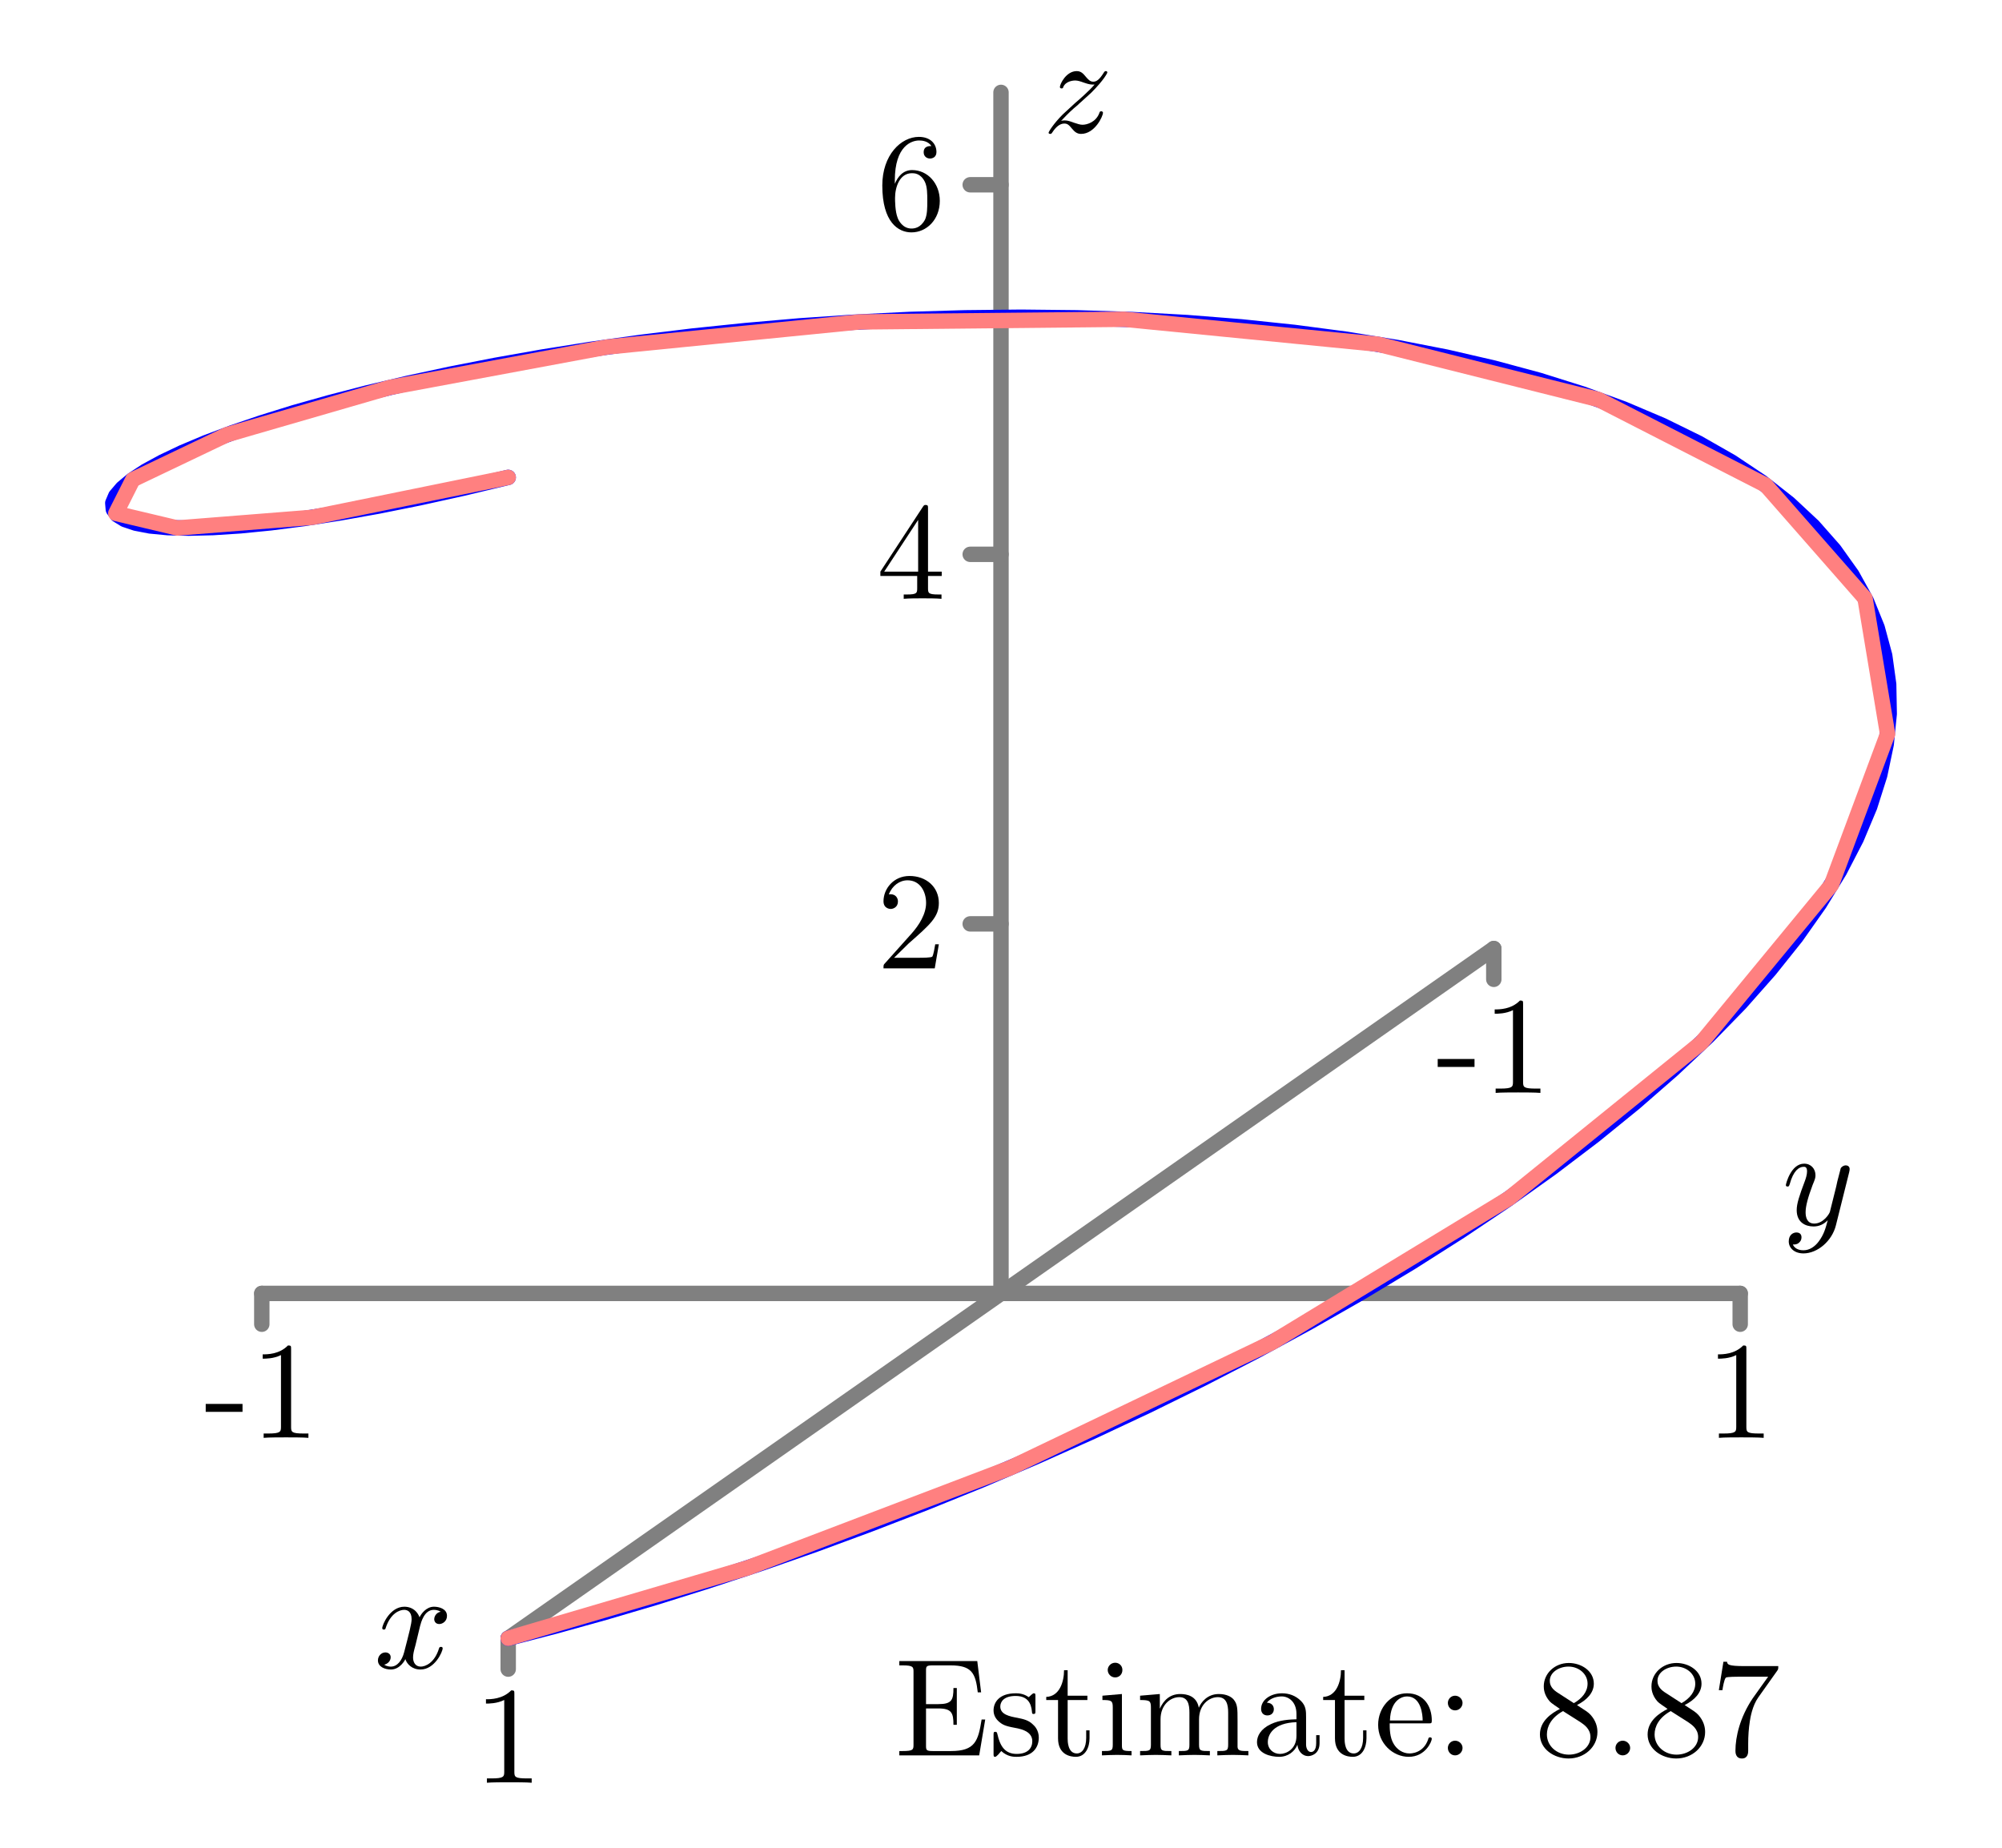 <?xml version="1.0" encoding="UTF-8"?>
<svg xmlns="http://www.w3.org/2000/svg" xmlns:xlink="http://www.w3.org/1999/xlink" width="130pt" height="120pt" viewBox="0 0 130 120" version="1.1">
<defs>
<g>
<symbol overflow="visible" id="glyph0-0">
<path style="stroke:none;" d=""/>
</symbol>
<symbol overflow="visible" id="glyph0-1">
<path style="stroke:none;" d="M 2.484 -1.688 L 2.484 -2.203 L 0.094 -2.203 L 0.094 -1.688 Z M 2.484 -1.688 "/>
</symbol>
<symbol overflow="visible" id="glyph0-2">
<path style="stroke:none;" d="M 2.641 -5.766 C 2.641 -5.969 2.641 -6 2.438 -6 C 1.875 -5.422 1.094 -5.422 0.797 -5.422 L 0.797 -5.141 C 0.984 -5.141 1.516 -5.141 1.984 -5.375 L 1.984 -0.719 C 1.984 -0.391 1.953 -0.281 1.141 -0.281 L 0.859 -0.281 L 0.859 0 C 1.172 -0.031 1.953 -0.031 2.312 -0.031 C 2.672 -0.031 3.453 -0.031 3.766 0 L 3.766 -0.281 L 3.484 -0.281 C 2.672 -0.281 2.641 -0.375 2.641 -0.719 Z M 2.641 -5.766 "/>
</symbol>
<symbol overflow="visible" id="glyph0-3">
<path style="stroke:none;" d="M 1.141 -0.688 L 2.094 -1.625 C 3.5 -2.859 4.047 -3.344 4.047 -4.25 C 4.047 -5.281 3.234 -6 2.141 -6 C 1.109 -6 0.453 -5.172 0.453 -4.359 C 0.453 -3.859 0.906 -3.859 0.922 -3.859 C 1.078 -3.859 1.391 -3.969 1.391 -4.344 C 1.391 -4.578 1.234 -4.812 0.922 -4.812 C 0.844 -4.812 0.828 -4.812 0.797 -4.797 C 1.016 -5.375 1.5 -5.719 2.016 -5.719 C 2.828 -5.719 3.219 -4.984 3.219 -4.25 C 3.219 -3.531 2.766 -2.812 2.281 -2.266 L 0.547 -0.328 C 0.453 -0.234 0.453 -0.219 0.453 0 L 3.781 0 L 4.047 -1.562 L 3.812 -1.562 C 3.766 -1.297 3.703 -0.906 3.625 -0.766 C 3.562 -0.688 2.969 -0.688 2.766 -0.688 Z M 1.141 -0.688 "/>
</symbol>
<symbol overflow="visible" id="glyph0-4">
<path style="stroke:none;" d="M 2.641 -1.484 L 2.641 -0.703 C 2.641 -0.375 2.625 -0.281 1.969 -0.281 L 1.766 -0.281 L 1.766 0 C 2.141 -0.031 2.609 -0.031 2.984 -0.031 C 3.359 -0.031 3.844 -0.031 4.219 0 L 4.219 -0.281 L 4.016 -0.281 C 3.359 -0.281 3.344 -0.375 3.344 -0.703 L 3.344 -1.484 L 4.234 -1.484 L 4.234 -1.766 L 3.344 -1.766 L 3.344 -5.859 C 3.344 -6.031 3.344 -6.094 3.188 -6.094 C 3.109 -6.094 3.094 -6.094 3.016 -5.984 L 0.25 -1.766 L 0.25 -1.484 Z M 2.703 -1.766 L 0.5 -1.766 L 2.703 -5.125 Z M 2.703 -1.766 "/>
</symbol>
<symbol overflow="visible" id="glyph0-5">
<path style="stroke:none;" d="M 1.188 -2.953 L 1.188 -3.172 C 1.188 -5.438 2.297 -5.766 2.766 -5.766 C 2.984 -5.766 3.359 -5.719 3.562 -5.406 C 3.422 -5.406 3.062 -5.406 3.062 -5 C 3.062 -4.719 3.281 -4.594 3.469 -4.594 C 3.625 -4.594 3.891 -4.672 3.891 -5.016 C 3.891 -5.562 3.484 -6 2.75 -6 C 1.594 -6 0.375 -4.828 0.375 -2.844 C 0.375 -0.438 1.422 0.203 2.266 0.203 C 3.266 0.203 4.109 -0.641 4.109 -1.844 C 4.109 -2.984 3.312 -3.844 2.312 -3.844 C 1.703 -3.844 1.375 -3.391 1.188 -2.953 Z M 2.266 -0.047 C 1.688 -0.047 1.422 -0.594 1.375 -0.734 C 1.203 -1.156 1.203 -1.875 1.203 -2.031 C 1.203 -2.734 1.5 -3.641 2.297 -3.641 C 2.453 -3.641 2.859 -3.641 3.141 -3.078 C 3.297 -2.75 3.297 -2.281 3.297 -1.844 C 3.297 -1.406 3.297 -0.969 3.156 -0.641 C 2.875 -0.094 2.469 -0.047 2.266 -0.047 Z M 2.266 -0.047 "/>
</symbol>
<symbol overflow="visible" id="glyph0-6">
<path style="stroke:none;" d="M 1.219 -0.703 C 1.219 -0.375 1.203 -0.281 0.516 -0.281 L 0.297 -0.281 L 0.297 0 L 5.484 0 L 5.875 -2.328 L 5.641 -2.328 C 5.422 -0.938 5.219 -0.281 3.656 -0.281 L 2.469 -0.281 C 2.047 -0.281 2.031 -0.344 2.031 -0.641 L 2.031 -3.047 L 2.828 -3.047 C 3.703 -3.047 3.812 -2.75 3.812 -1.984 L 4.031 -1.984 L 4.031 -4.375 L 3.812 -4.375 C 3.812 -3.594 3.703 -3.328 2.828 -3.328 L 2.031 -3.328 L 2.031 -5.484 C 2.031 -5.781 2.047 -5.844 2.469 -5.844 L 3.625 -5.844 C 5 -5.844 5.25 -5.344 5.391 -4.094 L 5.609 -4.094 L 5.359 -6.125 L 0.297 -6.125 L 0.297 -5.844 L 0.516 -5.844 C 1.203 -5.844 1.219 -5.734 1.219 -5.422 Z M 1.219 -0.703 "/>
</symbol>
<symbol overflow="visible" id="glyph0-7">
<path style="stroke:none;" d="M 1.875 -1.75 C 2.062 -1.703 2.812 -1.562 2.812 -0.922 C 2.812 -0.453 2.5 -0.094 1.797 -0.094 C 1.031 -0.094 0.719 -0.609 0.547 -1.375 C 0.516 -1.5 0.5 -1.531 0.406 -1.531 C 0.297 -1.531 0.297 -1.469 0.297 -1.312 L 0.297 -0.109 C 0.297 0.031 0.297 0.094 0.391 0.094 C 0.438 0.094 0.453 0.094 0.625 -0.078 C 0.641 -0.094 0.641 -0.109 0.797 -0.281 C 1.203 0.094 1.609 0.094 1.797 0.094 C 2.828 0.094 3.234 -0.5 3.234 -1.156 C 3.234 -1.625 2.969 -1.906 2.859 -2 C 2.562 -2.297 2.219 -2.359 1.844 -2.438 C 1.328 -2.531 0.734 -2.656 0.734 -3.172 C 0.734 -3.484 0.969 -3.859 1.734 -3.859 C 2.734 -3.859 2.766 -3.047 2.797 -2.766 C 2.797 -2.688 2.875 -2.688 2.891 -2.688 C 3.016 -2.688 3.016 -2.734 3.016 -2.906 L 3.016 -3.812 C 3.016 -3.969 3.016 -4.031 2.922 -4.031 C 2.875 -4.031 2.859 -4.031 2.734 -3.922 C 2.703 -3.891 2.625 -3.812 2.578 -3.781 C 2.234 -4.031 1.875 -4.031 1.734 -4.031 C 0.641 -4.031 0.297 -3.422 0.297 -2.922 C 0.297 -2.609 0.438 -2.359 0.688 -2.156 C 0.969 -1.922 1.219 -1.875 1.875 -1.75 Z M 1.875 -1.75 "/>
</symbol>
<symbol overflow="visible" id="glyph0-8">
<path style="stroke:none;" d="M 1.562 -3.594 L 2.844 -3.594 L 2.844 -3.875 L 1.562 -3.875 L 1.562 -5.531 L 1.328 -5.531 C 1.328 -4.797 1.047 -3.828 0.172 -3.797 L 0.172 -3.594 L 0.938 -3.594 L 0.938 -1.109 C 0.938 -0.016 1.766 0.094 2.094 0.094 C 2.734 0.094 2.984 -0.547 2.984 -1.109 L 2.984 -1.625 L 2.766 -1.625 L 2.766 -1.141 C 2.766 -0.469 2.5 -0.125 2.156 -0.125 C 1.562 -0.125 1.562 -0.938 1.562 -1.094 Z M 1.562 -3.594 "/>
</symbol>
<symbol overflow="visible" id="glyph0-9">
<path style="stroke:none;" d="M 1.594 -3.984 L 0.328 -3.875 L 0.328 -3.594 C 0.922 -3.594 1 -3.547 1 -3.109 L 1 -0.688 C 1 -0.281 0.906 -0.281 0.297 -0.281 L 0.297 0 C 0.578 -0.016 1.078 -0.031 1.281 -0.031 C 1.609 -0.031 1.922 -0.016 2.219 0 L 2.219 -0.281 C 1.625 -0.281 1.594 -0.328 1.594 -0.672 Z M 1.625 -5.547 C 1.625 -5.828 1.406 -6.016 1.156 -6.016 C 0.875 -6.016 0.672 -5.781 0.672 -5.547 C 0.672 -5.297 0.875 -5.062 1.156 -5.062 C 1.406 -5.062 1.625 -5.25 1.625 -5.547 Z M 1.625 -5.547 "/>
</symbol>
<symbol overflow="visible" id="glyph0-10">
<path style="stroke:none;" d="M 0.984 -3.094 L 0.984 -0.688 C 0.984 -0.281 0.891 -0.281 0.281 -0.281 L 0.281 0 C 0.609 -0.016 1.062 -0.031 1.312 -0.031 C 1.531 -0.031 2 -0.016 2.312 0 L 2.312 -0.281 C 1.703 -0.281 1.609 -0.281 1.609 -0.688 L 1.609 -2.344 C 1.609 -3.281 2.25 -3.781 2.828 -3.781 C 3.391 -3.781 3.484 -3.297 3.484 -2.781 L 3.484 -0.688 C 3.484 -0.281 3.391 -0.281 2.797 -0.281 L 2.797 0 C 3.109 -0.016 3.562 -0.031 3.812 -0.031 C 4.047 -0.031 4.516 -0.016 4.812 0 L 4.812 -0.281 C 4.219 -0.281 4.109 -0.281 4.109 -0.688 L 4.109 -2.344 C 4.109 -3.281 4.75 -3.781 5.328 -3.781 C 5.891 -3.781 6 -3.297 6 -2.781 L 6 -0.688 C 6 -0.281 5.891 -0.281 5.297 -0.281 L 5.297 0 C 5.609 -0.016 6.062 -0.031 6.312 -0.031 C 6.547 -0.031 7.016 -0.016 7.312 0 L 7.312 -0.281 C 6.844 -0.281 6.625 -0.281 6.609 -0.547 L 6.609 -2.266 C 6.609 -3.047 6.609 -3.328 6.344 -3.641 C 6.203 -3.797 5.906 -3.984 5.391 -3.984 C 4.641 -3.984 4.234 -3.438 4.094 -3.094 C 3.953 -3.875 3.297 -3.984 2.891 -3.984 C 2.234 -3.984 1.812 -3.594 1.562 -3.031 L 1.562 -3.984 L 0.281 -3.875 L 0.281 -3.594 C 0.922 -3.594 0.984 -3.531 0.984 -3.094 Z M 0.984 -3.094 "/>
</symbol>
<symbol overflow="visible" id="glyph0-11">
<path style="stroke:none;" d="M 3 -0.688 C 3.031 -0.328 3.281 0.047 3.703 0.047 C 3.891 0.047 4.438 -0.078 4.438 -0.797 L 4.438 -1.312 L 4.219 -1.312 L 4.219 -0.797 C 4.219 -0.281 3.984 -0.219 3.891 -0.219 C 3.594 -0.219 3.562 -0.625 3.562 -0.672 L 3.562 -2.469 C 3.562 -2.859 3.562 -3.203 3.234 -3.531 C 2.875 -3.891 2.438 -4.031 2 -4.031 C 1.266 -4.031 0.641 -3.609 0.641 -3.016 C 0.641 -2.75 0.812 -2.594 1.047 -2.594 C 1.312 -2.594 1.469 -2.766 1.469 -3 C 1.469 -3.109 1.422 -3.406 1.016 -3.422 C 1.25 -3.734 1.688 -3.828 1.984 -3.828 C 2.422 -3.828 2.938 -3.484 2.938 -2.688 L 2.938 -2.344 C 2.469 -2.328 1.844 -2.297 1.281 -2.031 C 0.609 -1.719 0.375 -1.25 0.375 -0.859 C 0.375 -0.125 1.25 0.094 1.812 0.094 C 2.406 0.094 2.828 -0.266 3 -0.688 Z M 2.938 -2.156 L 2.938 -1.266 C 2.938 -0.406 2.281 -0.094 1.875 -0.094 C 1.438 -0.094 1.078 -0.406 1.078 -0.859 C 1.078 -1.359 1.453 -2.109 2.938 -2.156 Z M 2.938 -2.156 "/>
</symbol>
<symbol overflow="visible" id="glyph0-12">
<path style="stroke:none;" d="M 1.016 -2.266 C 1.062 -3.609 1.812 -3.828 2.125 -3.828 C 3.047 -3.828 3.141 -2.625 3.141 -2.266 Z M 1 -2.078 L 3.516 -2.078 C 3.703 -2.078 3.734 -2.078 3.734 -2.266 C 3.734 -3.156 3.25 -4.031 2.125 -4.031 C 1.078 -4.031 0.25 -3.109 0.25 -1.984 C 0.25 -0.781 1.203 0.094 2.234 0.094 C 3.328 0.094 3.734 -0.906 3.734 -1.078 C 3.734 -1.156 3.656 -1.172 3.625 -1.172 C 3.531 -1.172 3.516 -1.125 3.5 -1.047 C 3.188 -0.125 2.375 -0.125 2.281 -0.125 C 1.844 -0.125 1.469 -0.391 1.266 -0.734 C 1 -1.156 1 -1.75 1 -2.078 Z M 1 -2.078 "/>
</symbol>
<symbol overflow="visible" id="glyph0-13">
<path style="stroke:none;" d="M 1.734 -3.406 C 1.734 -3.656 1.516 -3.875 1.25 -3.875 C 0.984 -3.875 0.781 -3.656 0.781 -3.406 C 0.781 -3.141 0.984 -2.922 1.25 -2.922 C 1.516 -2.922 1.734 -3.141 1.734 -3.406 Z M 1.734 -0.484 C 1.734 -0.734 1.516 -0.953 1.25 -0.953 C 0.984 -0.953 0.781 -0.734 0.781 -0.484 C 0.781 -0.219 0.984 0 1.25 0 C 1.516 0 1.734 -0.219 1.734 -0.484 Z M 1.734 -0.484 "/>
</symbol>
<symbol overflow="visible" id="glyph0-14">
<path style="stroke:none;" d="M 1.469 -4.109 C 1.047 -4.391 1.016 -4.688 1.016 -4.844 C 1.016 -5.391 1.609 -5.766 2.234 -5.766 C 2.891 -5.766 3.469 -5.297 3.469 -4.656 C 3.469 -4.141 3.125 -3.703 2.578 -3.391 Z M 2.781 -3.266 C 3.422 -3.594 3.875 -4.062 3.875 -4.656 C 3.875 -5.484 3.062 -6 2.25 -6 C 1.344 -6 0.625 -5.328 0.625 -4.484 C 0.625 -4.328 0.641 -3.922 1.016 -3.5 C 1.109 -3.391 1.453 -3.172 1.672 -3.016 C 1.156 -2.75 0.375 -2.25 0.375 -1.359 C 0.375 -0.406 1.297 0.203 2.234 0.203 C 3.266 0.203 4.109 -0.547 4.109 -1.516 C 4.109 -1.844 4.016 -2.234 3.672 -2.625 C 3.5 -2.812 3.359 -2.891 2.781 -3.266 Z M 1.875 -2.875 L 2.984 -2.172 C 3.234 -2 3.656 -1.734 3.656 -1.188 C 3.656 -0.516 2.984 -0.047 2.25 -0.047 C 1.469 -0.047 0.828 -0.609 0.828 -1.359 C 0.828 -1.875 1.109 -2.453 1.875 -2.875 Z M 1.875 -2.875 "/>
</symbol>
<symbol overflow="visible" id="glyph0-15">
<path style="stroke:none;" d="M 1.734 -0.484 C 1.734 -0.734 1.516 -0.953 1.25 -0.953 C 0.984 -0.953 0.781 -0.734 0.781 -0.484 C 0.781 -0.219 0.984 0 1.25 0 C 1.516 0 1.734 -0.219 1.734 -0.484 Z M 1.734 -0.484 "/>
</symbol>
<symbol overflow="visible" id="glyph0-16">
<path style="stroke:none;" d="M 4.281 -5.484 C 4.359 -5.594 4.359 -5.609 4.359 -5.797 L 2.172 -5.797 C 1.078 -5.797 1.062 -5.906 1.031 -6.078 L 0.797 -6.078 L 0.5 -4.234 L 0.734 -4.234 C 0.75 -4.375 0.844 -4.938 0.953 -5.047 C 1.016 -5.109 1.719 -5.109 1.844 -5.109 L 3.703 -5.109 C 3.594 -4.953 2.891 -3.984 2.688 -3.688 C 1.875 -2.469 1.578 -1.219 1.578 -0.297 C 1.578 -0.203 1.578 0.203 2 0.203 C 2.406 0.203 2.406 -0.203 2.406 -0.297 L 2.406 -0.75 C 2.406 -1.25 2.438 -1.75 2.516 -2.234 C 2.547 -2.438 2.672 -3.219 3.062 -3.766 Z M 4.281 -5.484 "/>
</symbol>
<symbol overflow="visible" id="glyph1-0">
<path style="stroke:none;" d=""/>
</symbol>
<symbol overflow="visible" id="glyph1-1">
<path style="stroke:none;" d="M 3 -2.719 C 3.062 -2.953 3.266 -3.781 3.891 -3.781 C 3.938 -3.781 4.156 -3.781 4.344 -3.656 C 4.094 -3.625 3.922 -3.391 3.922 -3.172 C 3.922 -3.031 4.016 -2.859 4.25 -2.859 C 4.453 -2.859 4.75 -3.031 4.75 -3.391 C 4.75 -3.859 4.219 -3.984 3.906 -3.984 C 3.391 -3.984 3.062 -3.5 2.969 -3.297 C 2.734 -3.891 2.25 -3.984 1.984 -3.984 C 1.047 -3.984 0.547 -2.812 0.547 -2.594 C 0.547 -2.5 0.625 -2.5 0.641 -2.5 C 0.719 -2.5 0.75 -2.516 0.766 -2.594 C 1.078 -3.562 1.672 -3.781 1.969 -3.781 C 2.141 -3.781 2.453 -3.703 2.453 -3.172 C 2.453 -2.891 2.297 -2.297 1.969 -1.031 C 1.828 -0.484 1.516 -0.094 1.109 -0.094 C 1.062 -0.094 0.859 -0.094 0.672 -0.219 C 0.891 -0.266 1.094 -0.453 1.094 -0.703 C 1.094 -0.938 0.891 -1.016 0.75 -1.016 C 0.484 -1.016 0.266 -0.781 0.266 -0.5 C 0.266 -0.078 0.719 0.094 1.109 0.094 C 1.703 0.094 2.031 -0.531 2.047 -0.578 C 2.156 -0.25 2.484 0.094 3.031 0.094 C 3.953 0.094 4.469 -1.062 4.469 -1.281 C 4.469 -1.375 4.391 -1.375 4.359 -1.375 C 4.281 -1.375 4.25 -1.344 4.234 -1.281 C 3.938 -0.312 3.328 -0.094 3.047 -0.094 C 2.688 -0.094 2.547 -0.391 2.547 -0.688 C 2.547 -0.891 2.594 -1.094 2.703 -1.484 Z M 3 -2.719 "/>
</symbol>
<symbol overflow="visible" id="glyph1-2">
<path style="stroke:none;" d="M 4.375 -3.422 C 4.406 -3.562 4.406 -3.578 4.406 -3.641 C 4.406 -3.797 4.281 -3.875 4.156 -3.875 C 4.062 -3.875 3.922 -3.828 3.828 -3.688 C 3.812 -3.641 3.75 -3.359 3.703 -3.203 C 3.641 -2.969 3.578 -2.734 3.531 -2.484 L 3.125 -0.859 C 3.094 -0.734 2.703 -0.094 2.109 -0.094 C 1.641 -0.094 1.547 -0.5 1.547 -0.828 C 1.547 -1.234 1.703 -1.797 2 -2.594 C 2.156 -2.969 2.188 -3.062 2.188 -3.234 C 2.188 -3.641 1.906 -3.984 1.453 -3.984 C 0.594 -3.984 0.266 -2.672 0.266 -2.594 C 0.266 -2.5 0.344 -2.5 0.375 -2.5 C 0.453 -2.5 0.469 -2.516 0.516 -2.656 C 0.75 -3.516 1.109 -3.781 1.422 -3.781 C 1.5 -3.781 1.641 -3.781 1.641 -3.484 C 1.641 -3.266 1.562 -3.031 1.5 -2.859 C 1.141 -1.906 0.969 -1.391 0.969 -0.969 C 0.969 -0.172 1.531 0.094 2.062 0.094 C 2.422 0.094 2.734 -0.047 2.984 -0.312 C 2.859 0.156 2.75 0.609 2.391 1.078 C 2.156 1.391 1.812 1.641 1.406 1.641 C 1.281 1.641 0.875 1.625 0.719 1.266 C 0.859 1.266 0.984 1.266 1.109 1.156 C 1.203 1.078 1.281 0.969 1.281 0.797 C 1.281 0.516 1.047 0.484 0.953 0.484 C 0.75 0.484 0.453 0.625 0.453 1.062 C 0.453 1.516 0.844 1.844 1.406 1.844 C 2.328 1.844 3.266 1.031 3.516 0.016 Z M 4.375 -3.422 "/>
</symbol>
<symbol overflow="visible" id="glyph1-3">
<path style="stroke:none;" d="M 1.203 -0.75 C 1.688 -1.266 1.938 -1.5 2.266 -1.766 C 2.266 -1.781 2.828 -2.266 3.156 -2.578 C 4 -3.422 4.203 -3.859 4.203 -3.891 C 4.203 -3.984 4.125 -3.984 4.109 -3.984 C 4.047 -3.984 4.016 -3.953 3.969 -3.875 C 3.703 -3.453 3.516 -3.297 3.297 -3.297 C 3.078 -3.297 2.969 -3.438 2.828 -3.594 C 2.656 -3.797 2.516 -3.984 2.219 -3.984 C 1.531 -3.984 1.125 -3.141 1.125 -2.953 C 1.125 -2.906 1.156 -2.859 1.234 -2.859 C 1.312 -2.859 1.328 -2.891 1.344 -2.953 C 1.516 -3.359 2.047 -3.375 2.109 -3.375 C 2.297 -3.375 2.469 -3.312 2.688 -3.234 C 3.047 -3.109 3.141 -3.109 3.375 -3.109 C 3.047 -2.719 2.297 -2.062 2.125 -1.922 L 1.312 -1.172 C 0.703 -0.562 0.391 -0.047 0.391 0.016 C 0.391 0.094 0.484 0.094 0.5 0.094 C 0.562 0.094 0.578 0.078 0.641 -0.016 C 0.844 -0.328 1.109 -0.578 1.406 -0.578 C 1.609 -0.578 1.703 -0.5 1.922 -0.234 C 2.078 -0.047 2.234 0.094 2.5 0.094 C 3.391 0.094 3.922 -1.047 3.922 -1.281 C 3.922 -1.328 3.875 -1.375 3.812 -1.375 C 3.719 -1.375 3.703 -1.328 3.688 -1.266 C 3.469 -0.672 2.891 -0.5 2.594 -0.5 C 2.422 -0.5 2.266 -0.562 2.062 -0.625 C 1.766 -0.734 1.625 -0.781 1.438 -0.781 C 1.422 -0.781 1.281 -0.781 1.203 -0.75 Z M 1.203 -0.75 "/>
</symbol>
</g>
</defs>
<g id="surface1">
<path style="fill:none;stroke-width:10;stroke-linecap:round;stroke-linejoin:round;stroke:rgb(50%,50%,50%);stroke-opacity:1;stroke-miterlimit:10;" d="M 970 583.984 L 330 136.016 " transform="matrix(0.1,0,0,-0.1,0,120)"/>
<path style="fill:none;stroke-width:10;stroke-linecap:round;stroke-linejoin:round;stroke:rgb(50%,50%,50%);stroke-opacity:1;stroke-miterlimit:10;" d="M 970 583.984 L 970 563.984 " transform="matrix(0.1,0,0,-0.1,0,120)"/>
<path style="fill:none;stroke-width:10;stroke-linecap:round;stroke-linejoin:round;stroke:rgb(50%,50%,50%);stroke-opacity:1;stroke-miterlimit:10;" d="M 330 136.016 L 330 116.016 " transform="matrix(0.1,0,0,-0.1,0,120)"/>
<g style="fill:rgb(0%,0%,0%);fill-opacity:1;">
  <use xlink:href="#glyph0-1" x="93.264" y="70.978"/>
  <use xlink:href="#glyph0-2" x="96.261" y="70.978"/>
</g>
<g style="fill:rgb(0%,0%,0%);fill-opacity:1;">
  <use xlink:href="#glyph0-2" x="30.759" y="115.778"/>
</g>
<path style="fill:none;stroke-width:10;stroke-linecap:round;stroke-linejoin:round;stroke:rgb(50%,50%,50%);stroke-opacity:1;stroke-miterlimit:10;" d="M 170 360 L 1130 360 " transform="matrix(0.1,0,0,-0.1,0,120)"/>
<path style="fill:none;stroke-width:10;stroke-linecap:round;stroke-linejoin:round;stroke:rgb(50%,50%,50%);stroke-opacity:1;stroke-miterlimit:10;" d="M 170 360 L 170 340 " transform="matrix(0.1,0,0,-0.1,0,120)"/>
<path style="fill:none;stroke-width:10;stroke-linecap:round;stroke-linejoin:round;stroke:rgb(50%,50%,50%);stroke-opacity:1;stroke-miterlimit:10;" d="M 1130 360 L 1130 340 " transform="matrix(0.1,0,0,-0.1,0,120)"/>
<g style="fill:rgb(0%,0%,0%);fill-opacity:1;">
  <use xlink:href="#glyph0-1" x="13.264" y="93.379"/>
  <use xlink:href="#glyph0-2" x="16.261" y="93.379"/>
</g>
<g style="fill:rgb(0%,0%,0%);fill-opacity:1;">
  <use xlink:href="#glyph0-2" x="110.759" y="93.379"/>
</g>
<path style="fill:none;stroke-width:10;stroke-linecap:round;stroke-linejoin:round;stroke:rgb(50%,50%,50%);stroke-opacity:1;stroke-miterlimit:10;" d="M 650 360 L 650 1140 " transform="matrix(0.1,0,0,-0.1,0,120)"/>
<path style="fill:none;stroke-width:10;stroke-linecap:round;stroke-linejoin:round;stroke:rgb(50%,50%,50%);stroke-opacity:1;stroke-miterlimit:10;" d="M 630 600 L 650 600 " transform="matrix(0.1,0,0,-0.1,0,120)"/>
<path style="fill:none;stroke-width:10;stroke-linecap:round;stroke-linejoin:round;stroke:rgb(50%,50%,50%);stroke-opacity:1;stroke-miterlimit:10;" d="M 630 840 L 650 840 " transform="matrix(0.1,0,0,-0.1,0,120)"/>
<path style="fill:none;stroke-width:10;stroke-linecap:round;stroke-linejoin:round;stroke:rgb(50%,50%,50%);stroke-opacity:1;stroke-miterlimit:10;" d="M 630 1080 L 650 1080 " transform="matrix(0.1,0,0,-0.1,0,120)"/>
<g style="fill:rgb(0%,0%,0%);fill-opacity:1;">
  <use xlink:href="#glyph0-3" x="56.917" y="62.889"/>
</g>
<g style="fill:rgb(0%,0%,0%);fill-opacity:1;">
  <use xlink:href="#glyph0-4" x="56.917" y="38.889"/>
</g>
<g style="fill:rgb(0%,0%,0%);fill-opacity:1;">
  <use xlink:href="#glyph0-5" x="56.917" y="14.889"/>
</g>
<path style="fill:none;stroke-width:10;stroke-linecap:round;stroke-linejoin:round;stroke:rgb(0%,0%,100%);stroke-opacity:1;stroke-miterlimit:10;" d="M 330 136.016 L 360.781 143.984 L 392.695 152.852 L 425.625 162.578 L 459.414 173.203 L 493.984 184.648 L 529.18 196.953 L 564.844 210.117 L 600.82 224.023 L 637.031 238.711 L 673.242 254.18 L 709.414 270.352 L 745.312 287.188 L 780.859 304.688 L 815.859 322.773 L 850.234 341.445 L 883.828 360.625 L 916.484 380.273 L 948.047 400.352 L 978.477 420.781 L 1007.617 441.562 L 1035.352 462.617 L 1061.523 483.906 L 1086.094 505.352 L 1108.945 526.875 L 1130 548.477 L 1149.141 570.117 L 1166.328 591.641 L 1181.445 613.086 L 1194.492 634.375 L 1205.391 655.43 L 1214.102 676.211 L 1220.586 696.641 L 1224.805 716.719 L 1226.758 736.367 L 1226.406 755.547 L 1223.828 774.219 L 1218.945 792.305 L 1211.836 809.805 L 1202.539 826.641 L 1191.016 842.812 L 1177.383 858.281 L 1161.641 872.969 L 1143.906 886.914 L 1124.219 900.039 L 1102.656 912.344 L 1079.336 923.789 L 1054.258 934.414 L 1027.656 944.141 L 999.492 953.008 L 970 960.977 L 939.219 968.086 L 907.305 974.297 L 874.375 979.648 L 840.586 984.102 L 806.016 987.734 L 770.82 990.508 L 735.156 992.461 L 699.18 993.594 L 662.969 993.984 L 626.758 993.594 L 590.586 992.539 L 554.688 990.742 L 519.141 988.359 L 484.141 985.312 L 449.766 981.758 L 416.172 977.656 L 383.516 973.086 L 351.953 968.086 L 321.523 962.695 L 292.383 956.992 L 264.648 951.016 L 238.477 944.844 L 213.906 938.477 L 191.055 932.031 L 170 925.469 L 150.859 918.945 L 133.672 912.5 L 118.555 906.133 L 105.508 899.922 L 94.609 893.984 L 85.898 888.281 L 79.453 882.891 L 75.195 877.891 L 73.242 873.32 L 73.594 869.219 L 76.172 865.625 L 81.055 862.617 L 88.164 860.234 L 97.461 858.438 L 108.984 857.344 L 122.617 856.992 L 138.359 857.383 L 156.094 858.516 L 175.781 860.469 L 197.344 863.242 L 220.703 866.875 L 245.742 871.328 L 272.344 876.68 L 300.508 882.891 L 330 889.961 " transform="matrix(0.1,0,0,-0.1,0,120)"/>
<path style="fill:none;stroke-width:10;stroke-linecap:round;stroke-linejoin:round;stroke:rgb(100%,50%,50%);stroke-opacity:1;stroke-miterlimit:10;" d="M 330 136.016 L 485.703 181.836 L 655.977 246.719 L 825.781 328.047 L 979.922 421.797 L 1104.727 522.773 L 1189.18 625.273 L 1225.703 723.32 L 1211.055 811.445 L 1146.562 884.961 L 1037.969 940.547 L 894.883 976.445 L 730.039 992.656 L 558.086 990.938 L 394.297 974.648 L 253.242 948.398 L 147.422 917.734 L 86.25 888.516 L 75.195 866.602 L 115.195 857.109 L 202.734 864.023 L 330 889.961 " transform="matrix(0.1,0,0,-0.1,0,120)"/>
<g style="fill:rgb(0%,0%,0%);fill-opacity:1;">
  <use xlink:href="#glyph1-1" x="24.275" y="108.33"/>
</g>
<g style="fill:rgb(0%,0%,0%);fill-opacity:1;">
  <use xlink:href="#glyph1-2" x="115.7" y="79.557"/>
</g>
<g style="fill:rgb(0%,0%,0%);fill-opacity:1;">
  <use xlink:href="#glyph1-3" x="67.7" y="8.602"/>
</g>
<g style="fill:rgb(0%,0%,0%);fill-opacity:1;">
  <use xlink:href="#glyph0-6" x="58.1" y="114"/>
  <use xlink:href="#glyph0-7" x="64.22" y="114"/>
  <use xlink:href="#glyph0-8" x="67.766" y="114"/>
  <use xlink:href="#glyph0-9" x="71.258" y="114"/>
  <use xlink:href="#glyph0-10" x="73.751" y="114"/>
  <use xlink:href="#glyph0-11" x="81.248" y="114"/>
  <use xlink:href="#glyph0-8" x="85.748" y="114"/>
  <use xlink:href="#glyph0-12" x="89.24" y="114"/>
  <use xlink:href="#glyph0-13" x="93.236" y="114"/>
</g>
<g style="fill:rgb(0%,0%,0%);fill-opacity:1;">
  <use xlink:href="#glyph0-14" x="99.62" y="114"/>
  <use xlink:href="#glyph0-15" x="104.12" y="114"/>
  <use xlink:href="#glyph0-14" x="106.613" y="114"/>
  <use xlink:href="#glyph0-16" x="111.113" y="114"/>
</g>
</g>
</svg>
